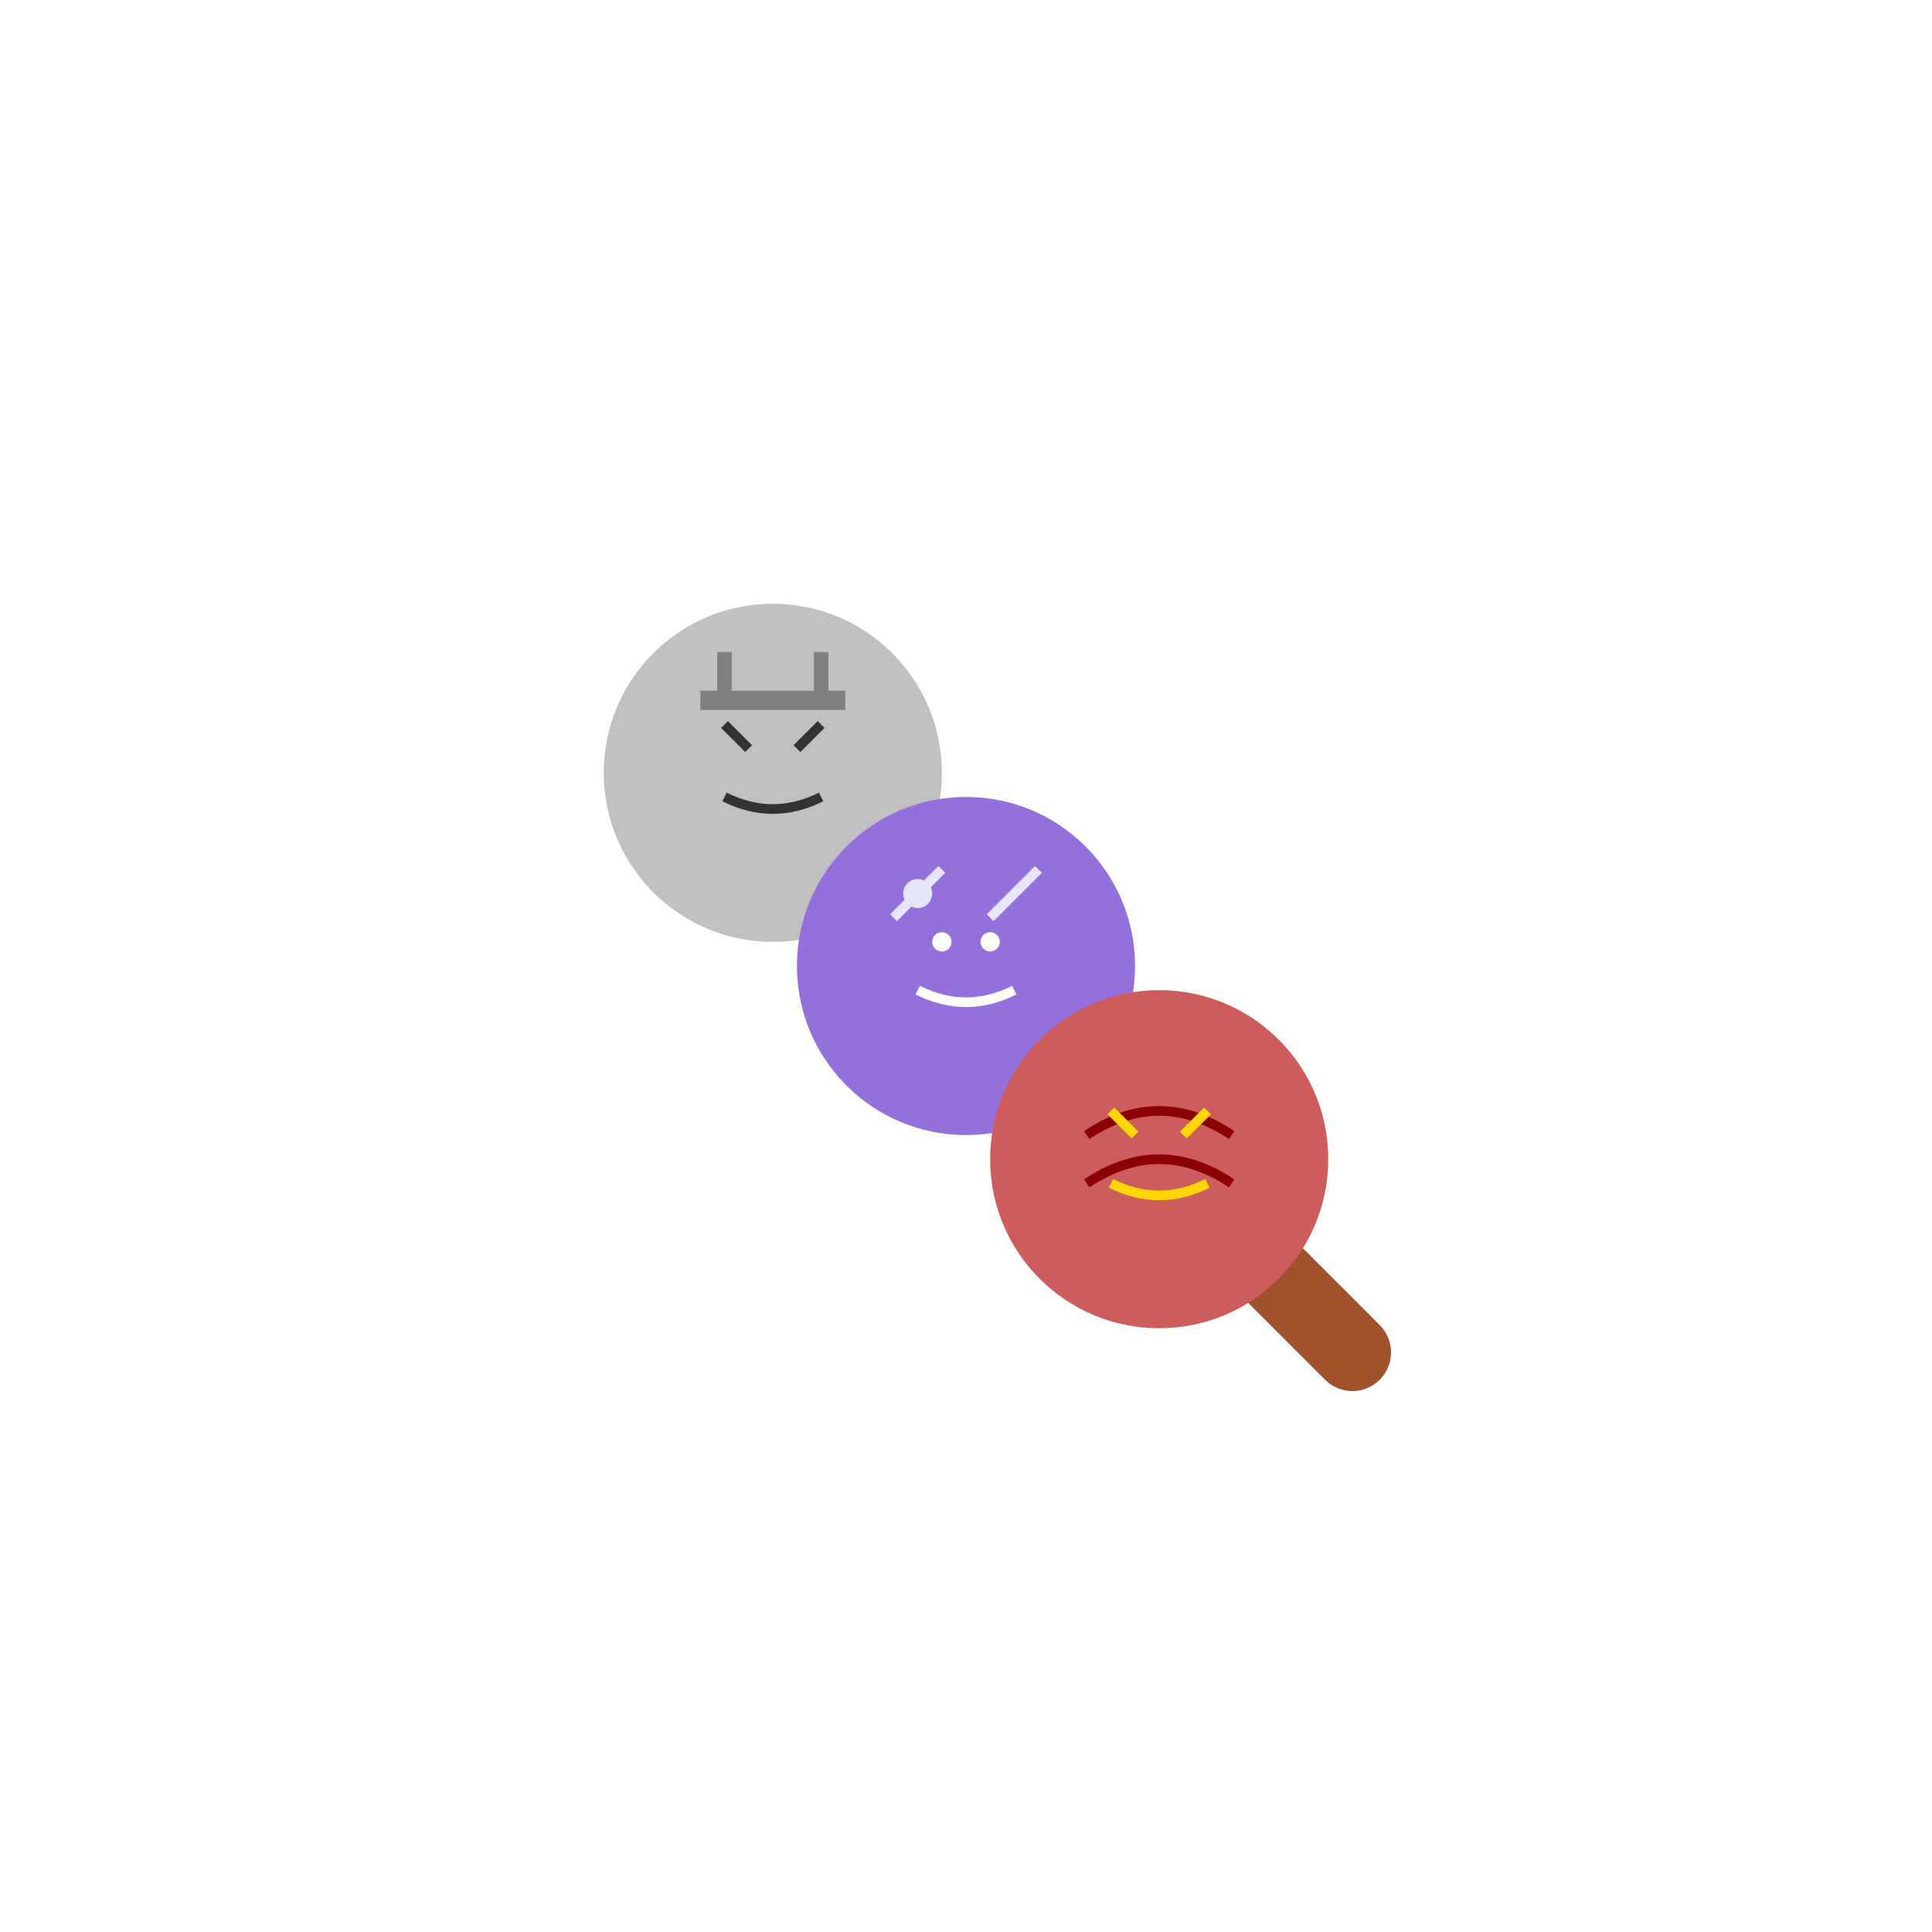 <?xml version="1.0" encoding="UTF-8"?>
<svg width="400" height="400" viewBox="0 0 400 400" fill="none" xmlns="http://www.w3.org/2000/svg">
    <!-- 대각선 막대와 손잡이 -->
    <path d="M160 160 L240 240" stroke="#A0522D" stroke-width="16" stroke-linecap="round"/>
    <path d="M240 240 L280 280" stroke="#A0522D" stroke-width="16" stroke-linecap="round"/>
    
    <!-- 상단 당고 (기사) -->
    <circle cx="160" cy="160" r="35" fill="#C0C0C0"/>
    <!-- 투구 장식 -->
    <path d="M145 145 L175 145" stroke="#808080" stroke-width="4"/>
    <path d="M150 145 L150 135" stroke="#808080" stroke-width="3"/>
    <path d="M170 145 L170 135" stroke="#808080" stroke-width="3"/>
    <!-- 용감한 표정 -->
    <path d="M150 165 Q160 170 170 165" stroke="#333333" stroke-width="2"/>
    <path d="M155 155 L150 150" stroke="#333333" stroke-width="2"/>
    <path d="M165 155 L170 150" stroke="#333333" stroke-width="2"/>

    <!-- 중간 당고 (마법사) -->
    <circle cx="200" cy="200" r="35" fill="#9370DB"/>
    <!-- 마법 효과 -->
    <path d="M185 190 L195 180" stroke="#E6E6FA" stroke-width="2"/>
    <path d="M205 190 L215 180" stroke="#E6E6FA" stroke-width="2"/>
    <circle cx="190" cy="185" r="3" fill="#E6E6FA"/>
    <!-- 신비로운 표정 -->
    <path d="M190 205 Q200 210 210 205" stroke="#FFFFFF" stroke-width="2"/>
    <circle cx="195" cy="195" r="2" fill="#FFFFFF"/>
    <circle cx="205" cy="195" r="2" fill="#FFFFFF"/>

    <!-- 하단 당고 (드래곤) -->
    <circle cx="240" cy="240" r="35" fill="#CD5C5C"/>
    <!-- 비늘 무늬 -->
    <path d="M225 235 Q240 225 255 235" stroke="#8B0000" stroke-width="2"/>
    <path d="M225 245 Q240 235 255 245" stroke="#8B0000" stroke-width="2"/>
    <!-- 사나운 표정 -->
    <path d="M230 245 Q240 250 250 245" stroke="#FFD700" stroke-width="2"/>
    <path d="M235 235 L230 230" stroke="#FFD700" stroke-width="2"/>
    <path d="M245 235 L250 230" stroke="#FFD700" stroke-width="2"/>
</svg> 